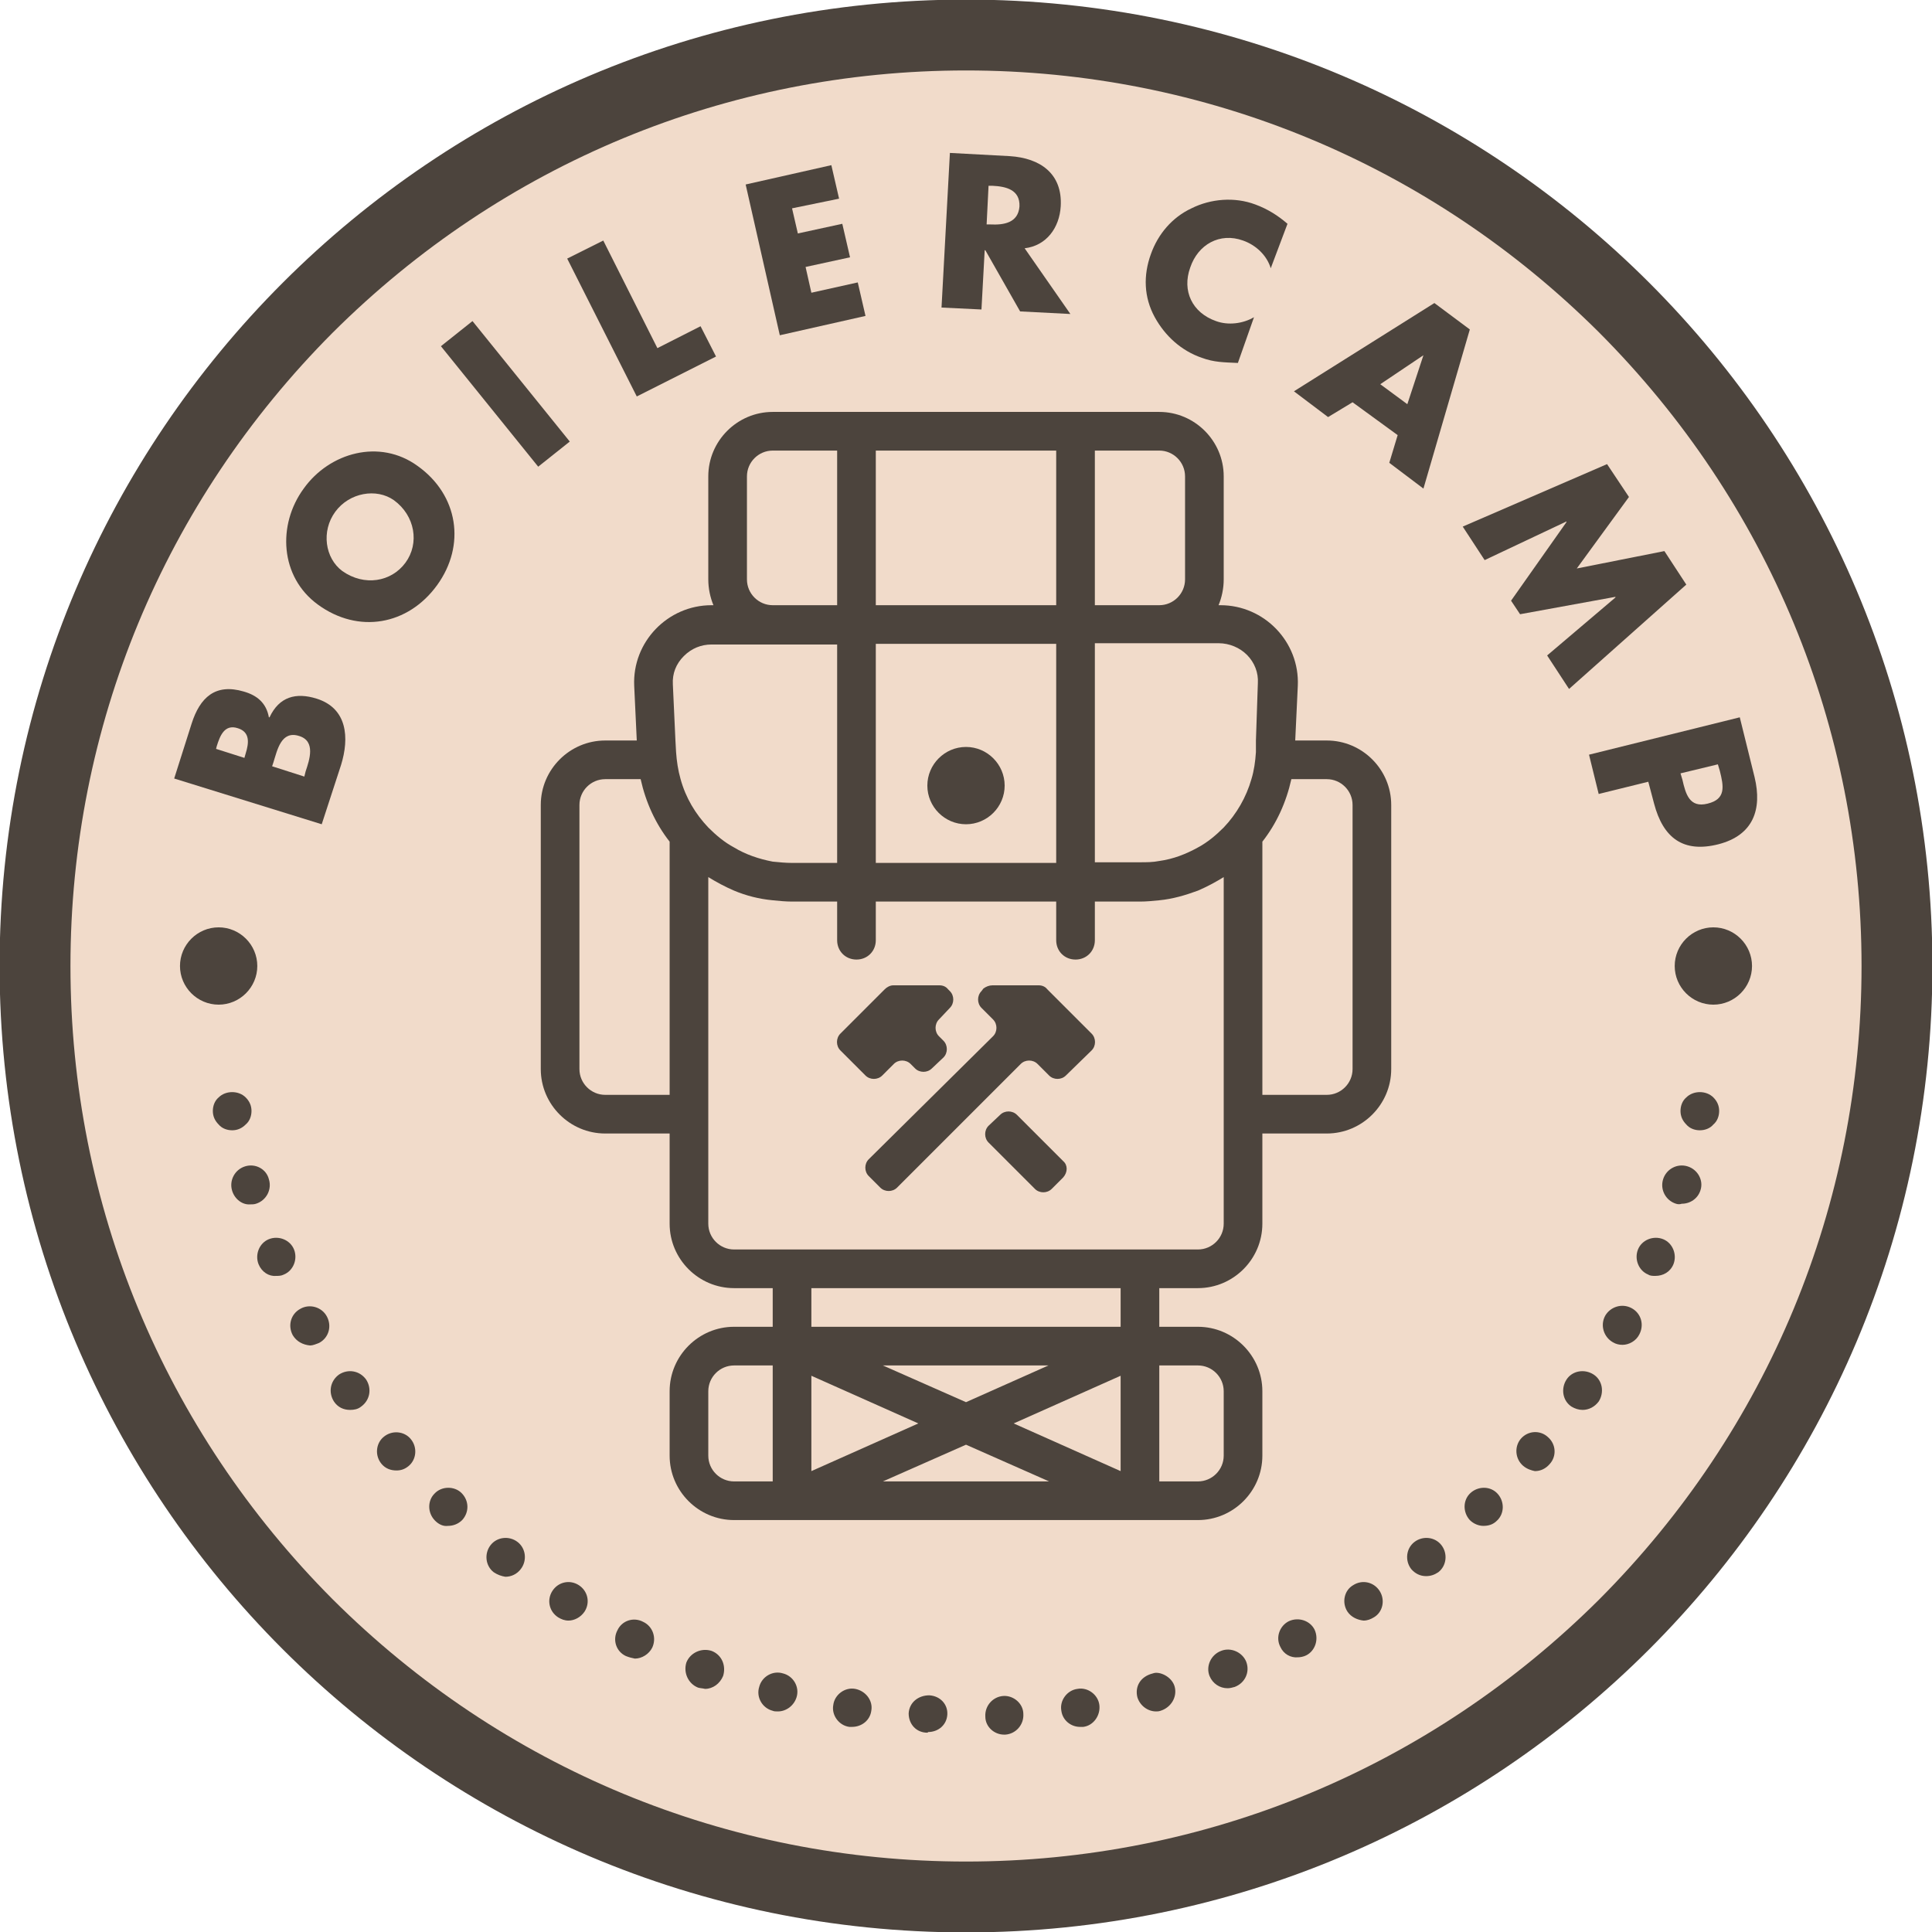 <?xml version="1.0" encoding="utf-8"?>
<!-- Generator: Adobe Illustrator 19.1.0, SVG Export Plug-In . SVG Version: 6.00 Build 0)  -->
<svg version="1.1" id="Layer_1" xmlns="http://www.w3.org/2000/svg" xmlns:xlink="http://www.w3.org/1999/xlink" x="0px" y="0px"
	 viewBox="0 0 233 233" style="enable-background:new 0 0 233 233;" xml:space="preserve">
<style type="text/css">
	.st0{fill:#4C443D;}
	.st1{opacity:0.55;fill:#E5BD9E;}
</style>
<symbol  id="BoilerCamp" viewBox="-150 -150 300 300">
	<path class="st0" d="M56,35h-4.9l0.4,8.5c0.3,6.8-5.2,12.5-12,12.5h-0.3c0.5,1.2,0.8,2.6,0.8,4v16c0,5.5-4.5,10-10,10h-60
		c-5.5,0-10-4.5-10-10V60c0-1.4,0.3-2.8,0.8-4h-0.3c-6.8,0-12.3-5.7-12-12.5l0.4-8.5H-56c-5.5,0-10-4.5-10-10v-41
		c0-5.5,4.5-10,10-10h10v-14c0-5.5,4.5-10,10-10h6v-6h-6c-5.5,0-10-4.5-10-10v-10c0-5.5,4.5-10,10-10h72c5.5,0,10,4.5,10,10v10
		c0,5.5-4.5,10-10,10h-6v6h6c5.5,0,10,4.5,10,10v14h10c5.5,0,10,4.5,10,10v41C66,30.5,61.5,35,56,35z M-30-80h-6c-2.2,0-4,1.8-4,4
		v10c0,2.2,1.8,4,4,4h6V-80z M20,80h10c2.2,0,4-1.8,4-4V60c0-2.2-1.8-4-4-4H20V80z M-14,80h28V56h-28V80z M-14,50h28V16h-28V50z
		 M-34,76c0,2.2,1.8,4,4,4h10V56h-10c-2.2,0-4,1.8-4,4V76z M-46-20h-10c-2.2,0-4,1.8-4,4v41c0,2.2,1.8,4,4,4h5.5
		c0.8-3.6,2.3-6.9,4.5-9.7V-20z M-44.3,29c-0.4,1.4-0.6,2.8-0.7,4.2l-0.1,1.8l-0.4,8.7c-0.1,1.7,0.5,3.2,1.7,4.4s2.7,1.8,4.3,1.8
		H-20V16h-7c-1,0-2,0.1-3,0.2c-2.1,0.4-4.2,1.1-6,2.2c-1.5,0.8-2.8,1.9-4,3.1C-42,23.6-43.5,26.1-44.3,29z M-7.4-71L-24-78.4v14.8
		L-7.4-71z M-12.9-62h25.7L0-67.7L-12.9-62z M-12.9-80L0-74.3L12.9-80H-12.9z M24-78.4L7.4-71L24-63.6V-78.4z M24-56h-48v6h48V-56z
		 M36-62c2.2,0,4-1.8,4-4v-10c0-2.2-1.8-4-4-4h-6v18H36z M40-40c0-2.2-1.8-4-4-4h-72c-2.2,0-4,1.8-4,4v53.8c1.3-0.8,2.6-1.5,4-2.1
		c1.9-0.8,3.9-1.3,6-1.5c1-0.1,2-0.2,3-0.2h7V4c0-1.7,1.3-3,3-3c1.7,0,3,1.3,3,3v6h28V4c0-1.7,1.3-3,3-3c1.7,0,3,1.3,3,3v6h7
		c1,0,2,0.1,3,0.2c2.1,0.2,4.1,0.8,6,1.5c1.4,0.6,2.7,1.3,4,2.1V-40z M45,35L45,33.2c-0.1-1.5-0.3-2.9-0.7-4.2
		c-0.8-2.8-2.3-5.4-4.3-7.5c-1.2-1.2-2.5-2.3-4-3.1c-1.8-1-3.8-1.8-6-2.1c-1-0.2-2-0.2-3-0.2h-7v34h19.2c1.7,0,3.3-0.7,4.4-1.8
		c1.2-1.2,1.8-2.8,1.7-4.4L45,35z M60-16c0-2.2-1.8-4-4-4H46v39.3c2.2,2.8,3.7,6.1,4.5,9.7H56c2.2,0,4-1.8,4-4V-16z"/>
	<path class="st0" d="M6,28c0-3.3-2.7-6-6-6s-6,2.7-6,6s2.7,6,6,6S6,31.3,6,28z"/>
	<g>
		<path class="st0" d="M15.1-32.8l-1.8-1.8c-0.7-0.7-1.9-0.7-2.6,0l-7.2,7.2c-0.7,0.7-0.7,1.9,0,2.6l1.8,1.7c0.7,0.7,1.9,0.7,2.6,0
			l7.2-7.2C15.8-30.9,15.8-32,15.1-32.8z"/>
		<path class="st0" d="M-4.2-8.3c-0.7-0.7-0.7-1.9,0-2.6l0.7-0.7c0.7-0.7,0.7-1.9,0-2.6l-1.8-1.7c-0.7-0.7-1.9-0.7-2.6,0l-0.7,0.7
			c-0.7,0.7-1.9,0.7-2.6,0l-1.8-1.8c-0.7-0.7-1.9-0.7-2.6,0l-3.9,3.9c-0.7,0.7-0.7,1.9,0,2.6l6.9,6.9c0.3,0.3,0.8,0.6,1.3,0.6h7.2
			c0.5,0,1-0.2,1.3-0.6l0.3-0.3c0.7-0.7,0.7-1.9,0-2.6L-4.2-8.3z"/>
		<path class="st0" d="M19.5-13.1L15.5-17c-0.7-0.7-1.9-0.7-2.6,0l-1.8,1.8c-0.7,0.7-1.9,0.7-2.6,0l-19.2-19.2
			c-0.7-0.7-1.9-0.7-2.6,0l-1.8,1.8c-0.7,0.7-0.7,1.9,0,2.6L4.2-10.9c0.7,0.7,0.7,1.9,0,2.6L2.4-6.5c-0.7,0.7-0.7,1.9,0,2.6l0.3,0.4
			C3.1-3.2,3.6-3,4.1-3h7.2c0.5,0,1-0.2,1.3-0.6l6.9-6.9C20.2-11.2,20.2-12.4,19.5-13.1z"/>
	</g>
	<path class="st0" d="M0,139c37.1,0,72-14.5,98.3-40.7C124.5,72,139,37.1,139,0s-14.5-72-40.7-98.3C72-124.5,37.1-139,0-139
		s-72,14.5-98.3,40.7C-124.5-72-139-37.1-139,0s14.5,72,40.7,98.3C-72,124.5-37.1,139,0,139 M0,150c-82.8,0-150-67.2-150-150
		S-82.8-150,0-150S150-82.8,150,0S82.8,150,0,150L0,150z"/>
	<g>
		<path class="st0" d="M-100,22l-22.9,7.1l2.7,8.5c1.3,4.1,3.7,6.3,8.1,5c2.1-0.6,3.5-1.8,3.9-4l0.1,0c1.5,3.2,4.1,3.9,7.3,2.9
			c4.8-1.5,5.1-6.1,3.8-10.3L-100,22z M-112,32.3l0.2,0.7c0.5,1.6,0.7,3.3-1.2,3.9c-2.1,0.7-2.8-1.2-3.3-2.8l-0.1-0.4L-112,32.3z
			 M-102.7,29.4l0.2,0.8c0.6,1.8,1.6,4.7-1,5.5c-2.8,0.9-3.4-2.2-4-4.1l-0.2-0.6L-102.7,29.4z"/>
		<path class="st0" d="M-85.1,77.6c6.3-4.5,7.5-12.3,3-18.5c-4.5-6.2-12.2-7.6-18.5-3c-5.9,4.3-6.3,12.4-2.2,18
			C-98.8,79.7-91,81.9-85.1,77.6z M-96.8,61.3c3.4-2.4,7.6-1.7,9.8,1.3c2.2,3,1.5,7.3-1.8,9.7c-2.7,1.9-6.9,1.2-9.1-1.8
			C-100.1,67.5-99.5,63.3-96.8,61.3z"/>
		<path class="st0" d="M-61.5,81.4l-4.9-3.9l-15.1,18.7l4.9,3.9L-61.5,81.4z"/>
		<path class="st0" d="M-47.9,95.9l6.7,3.4l2.4-4.7l-12.3-6.2l-10.8,21.4l5.6,2.8L-47.9,95.9z"/>
		<path class="st0" d="M-27,117.6l0.9-3.9l6.9,1.5l1.2-5.2l-6.9-1.5l0.9-4l7.2,1.6l1.2-5.2l-13.3-3l-5.3,23.4l13.3,3l1.2-5.2
			L-27,117.6z"/>
		<path class="st0" d="M16.2,101.2l-7.8,0.4l-5.4,9.5l-0.1,0l-0.5-9.2l-6.2,0.3l1.3,24l9.3-0.5c4.7-0.3,8.2-2.7,7.9-7.8
			c-0.2-3.3-2.2-6.1-5.6-6.5L16.2,101.2z M3.2,115.1l0.6,0c2-0.1,4.3,0.2,4.5,2.8c0.1,2.6-2.1,3.1-4.2,3.2l-0.6,0L3.2,115.1z"/>
		<path class="st0" d="M47.3,108.3c-0.6,2-2.3,3.6-4.3,4.3c-3.6,1.3-7-0.6-8.2-4.2c-1.3-3.6,0.3-7,4-8.3c1.9-0.7,4.2-0.4,5.9,0.6
			l-2.5-7.1c-2.2,0.1-3.7,0.1-5.6,0.8c-3.2,1.1-5.7,3.4-7.3,6.3c-1.7,3.1-1.8,6.5-0.6,9.8c1.1,3.1,3.3,5.7,6.3,7.1
			c3,1.5,6.7,1.8,9.9,0.6c1.9-0.7,3.5-1.7,5-3L47.3,108.3z"/>
		<path class="st0" d="M60,87.5l-3.8-2.3l-5.3,4l21.8,13.7l5.5-4.1L71,74.1l-5.3,4l1.3,4.3L60,87.5z M71,94.8L71,94.8l-6.7-4.5
			l4.2-3.1L71,94.8z"/>
		<path class="st0" d="M99.5,77.9l3.4-5.1l-8.1-11.1l13.6,2.7l3.4-5.2L93.6,43l-3.4,5.2l10.6,9l0,0.1L86,54.6l-1.4,2.1l8.6,12.2
			l0,0.1L80.5,63l-3.4,5.2L99.5,77.9z"/>
		<path class="st0" d="M120.1,38.6l2.3-9.3c1.2-5-0.2-9-5.6-10.4c-5.5-1.4-8.6,1-10,6.3l-0.9,3.4l-7.7-1.9l-1.5,6.1L120.1,38.6z
			 M110.9,29.9l0.3-1c0.5-2.2,1.1-4.4,3.9-3.7c2.9,0.7,2.5,2.7,1.9,5.1l-0.3,1L110.9,29.9z"/>
	</g>
	<path class="st0" d="M-110,0c0-3.3-2.7-6-6-6c-3.3,0-6,2.7-6,6s2.7,6,6,6C-112.7,6-110,3.3-110,0z"/>
	<path class="st0" d="M122,0c0-3.3-2.7-6-6-6c-3.3,0-6,2.7-6,6s2.7,6,6,6C119.3,6,122,3.3,122,0z"/>
	<g>
		<path class="st0" d="M113.9-25.5c-0.8,0-1.6,0.3-2.1,0.9c-0.6,0.6-0.9,1.3-0.9,2.1s0.3,1.6,0.9,2.1c1.1,1.1,3.1,1.1,4.2,0
			c0.6-0.6,0.9-1.3,0.9-2.1s-0.3-1.6-0.9-2.1C115.5-25.2,114.7-25.5,113.9-25.5z"/>
		<path class="st0" d="M-6-119c-1.7,0-2.9,1.3-2.9,3l0,0c0.1,1.7,1.5,2.8,3.2,2.8l0,0c1.7-0.1,2.9-1.4,2.8-3l0,0
			c-0.1-1.6-1.4-2.7-3-2.7l0,0C-5.9-119-6-119-6-119z M3-116.5c-0.1,1.7,1.2,3.1,2.8,3.2l0,0c1.6,0.1,3.1-1.2,3.1-2.8l0,0
			c0.1-1.7-1.2-3.1-2.8-3.2l0,0c-0.1,0-0.1,0-0.2,0l0,0C4.4-119.3,3-118.1,3-116.5z M-18.1-118.1c-1.6,0.2-2.8,1.8-2.5,3.4l0,0
			c0.2,1.6,1.8,2.8,3.4,2.5l0,0c1.6-0.3,2.8-1.8,2.5-3.4l0,0c-0.2-1.5-1.5-2.5-3-2.5l0,0C-17.8-118.1-18-118.1-18.1-118.1z
			 M14.8-115.6c-0.3,1.6,0.9,3.2,2.5,3.4l0,0c1.6,0.3,3.2-0.9,3.4-2.5l0,0c0.2-1.6-0.9-3.2-2.5-3.4l0,0l0,0l0,0c-0.2,0-0.3,0-0.5,0
			l0,0C16.3-118.1,15-117.1,14.8-115.6z M-30-115.6L-30-115.6L-30-115.6c-1.6,0.4-2.6,2.1-2.1,3.7l0,0c0.4,1.6,2.1,2.6,3.7,2.1l0,0
			c1.6-0.4,2.6-2.1,2.1-3.7l0,0c-0.4-1.3-1.6-2.2-2.9-2.2l0,0C-29.5-115.7-29.8-115.7-30-115.6z M26.6-113.5
			c-0.4,1.6,0.4,3.2,2.4,3.7v0c1,0.4,3-0.5,3.4-2.1l0,0c0.4-1.6-0.6-3.2-2.2-3.7l0,0c-0.3-0.1-0.5-0.1-0.7-0.1l0,0
			C28.2-115.7,27-114.8,26.6-113.5z M-41.6-112c-1.5,0.6-2.3,2.3-1.8,3.9l0,0c0.6,1.5,2.3,2.3,3.9,1.8l0,0c1.6-0.6,2.3-2.3,1.8-3.9
			l0,0c-0.5-1.2-1.6-2-2.8-2l0,0C-40.9-112.1-41.3-112.1-41.6-112z M37.8-110.2c-0.6,1.5,0.2,3.3,1.8,3.9l0,0
			c1.5,0.6,3.3-0.2,3.9-1.7l0,0c0.6-1.6-0.2-3.3-1.8-3.9l0,0c-0.4-0.1-0.7-0.2-1.1-0.2l0,0C39.4-112.1,38.3-111.4,37.8-110.2z
			 M-52.8-107.1L-52.8-107.1L-52.8-107.1c-1.5,0.7-2.1,2.5-1.3,4l0,0c0.7,1.5,2.5,2.1,4,1.3l0,0c1.5-0.7,2.1-2.5,1.4-4l0,0
			c-0.5-1-1.6-1.7-2.7-1.7l0,0C-51.9-107.4-52.3-107.3-52.8-107.1z M48.8-105.7c-0.8,1.5-0.1,3.3,1.3,4l0,0c1.5,0.7,3.3,0.1,4-1.3
			l0,0c0.7-1.5,0.1-3.3-1.3-4l0,0l0,0l0,0c-0.4-0.2-0.9-0.3-1.3-0.3l0,0C50.4-107.4,49.3-106.8,48.8-105.7z M-63.3-101.1
			L-63.3-101.1L-63.3-101.1c-1.4,0.9-1.8,2.7-0.9,4.1l0,0c0.9,1.4,2.7,1.8,4.1,0.9l0,0c1.4-0.9,1.8-2.7,0.9-4.1l0,0
			c-0.6-0.9-1.6-1.4-2.5-1.4l0,0C-62.3-101.6-62.8-101.4-63.3-101.1z M59.2-100.2c-0.9,1.4-0.5,3.3,0.9,4.1l0,0
			c1.4,0.9,3.2,0.5,4.1-0.9l0,0c0.9-1.4,0.5-3.3-0.9-4.1l0,0c-0.5-0.3-1-0.5-1.6-0.5l0,0C60.8-101.5,59.8-101.1,59.2-100.2z
			 M-73.3-94.1c-1.3,1-1.5,2.9-0.5,4.2l0,0c1,1.3,2.9,1.5,4.2,0.5l0,0c1.3-1,1.5-2.9,0.5-4.2l0,0c-0.6-0.8-1.5-1.2-2.4-1.2l0,0
			C-72.1-94.7-72.7-94.5-73.3-94.1z M69.1-93.6c-1,1.3-0.8,3.2,0.5,4.2l0,0c1.3,1,3.2,0.8,4.2-0.5l0,0c1-1.3,0.8-3.2-0.5-4.2l0,0
			c-0.6-0.4-1.2-0.6-1.9-0.6l0,0C70.5-94.7,69.7-94.3,69.1-93.6z M-82.4-86.1c-1.2,1.2-1.2,3.1-0.1,4.2l0,0c1.1,1.2,3.1,1.2,4.2,0.1
			l0,0c1.2-1.2,1.2-3,0.1-4.2l0,0c-0.6-0.6-1.4-0.9-2.2-0.9l0,0C-81.1-87-81.8-86.7-82.4-86.1z M78.2-86c-1.1,1.2-1.1,3.1,0.1,4.2
			l0,0c1.2,1.1,3.1,1.1,4.2-0.1l0,0c1.1-1.2,1.1-3.1-0.1-4.2l0,0c-0.6-0.6-1.3-0.8-2.1-0.8l0,0C79.6-86.9,78.8-86.6,78.2-86z
			 M-90.7-77.3c-1.1,1.3-0.9,3.2,0.3,4.2l0,0c1.3,1.1,3.2,0.9,4.2-0.3l0,0c1.1-1.3,0.9-3.2-0.3-4.2l0,0c-0.6-0.5-1.2-0.7-1.9-0.7
			l0,0C-89.3-78.3-90.1-78-90.7-77.3z M86.5-77.6c-1.3,1.1-1.4,3-0.4,4.2l0,0c1.1,1.3,3,1.4,4.2,0.3l0,0c1.3-1.1,1.4-3,0.3-4.2l0,0
			l0,0l0,0c-0.6-0.7-1.4-1.1-2.3-1.1l0,0C87.8-78.3,87.1-78.1,86.5-77.6z M-98.1-67.6c-0.9,1.4-0.6,3.2,0.8,4.2l0,0
			c1.4,0.9,3.2,0.6,4.2-0.8l0,0c0.9-1.4,0.6-3.2-0.8-4.2l0,0c-0.5-0.4-1.1-0.5-1.7-0.5l0,0C-96.6-68.9-97.5-68.5-98.1-67.6z
			 M94-68.4c-1.4,0.9-1.7,2.8-0.8,4.2l0,0c0.9,1.4,2.8,1.7,4.2,0.8l0,0c1.4-0.9,1.7-2.8,0.8-4.2l0,0c-0.6-0.8-1.5-1.3-2.5-1.3l0,0
			C95.1-68.9,94.5-68.7,94-68.4z M-104.5-57.3c-0.8,1.5-0.3,3.3,1.2,4.1l0,0c1.4,0.8,3.3,0.3,4.1-1.2l0,0c0.8-1.5,0.3-3.3-1.2-4.1
			l0,0c-0.5-0.2-1-0.4-1.4-0.4l0,0C-102.9-58.8-103.9-58.3-104.5-57.3z M100.4-58.4c-1.4,0.8-2,2.6-1.2,4.1l0,0
			c0.8,1.4,2.6,2,4.1,1.2l0,0c1.5-0.8,2-2.6,1.2-4.1l0,0c-0.5-1-1.6-1.6-2.6-1.6l0,0C101.4-58.8,100.9-58.7,100.4-58.4z
			 M-109.8-46.3c-0.6,1.5,0.1,3.3,1.6,3.9l0,0c1.5,0.6,3.3-0.1,3.9-1.6l0,0c0.6-1.5-0.1-3.3-1.6-3.9l0,0c-0.4-0.2-0.8-0.2-1.2-0.2
			l0,0C-108.2-48.2-109.3-47.5-109.8-46.3z M105.9-47.9c-1.5,0.6-2.2,2.4-1.6,3.9l0,0c0.6,1.5,2.4,2.2,3.9,1.6l0,0
			c1.5-0.6,2.2-2.4,1.6-3.9l0,0l0,0l0,0c-0.5-1.2-1.6-1.8-2.8-1.8l0,0C106.6-48.1,106.2-48.1,105.9-47.9z M-113.9-34.9
			c-0.5,1.6,0.4,3.3,2,3.8l0,0c1.6,0.5,3.3-0.4,3.7-2l0,0c0.5-1.6-0.4-3.3-2-3.8l0,0c-0.3-0.1-0.6-0.1-0.9-0.1l0,0
			C-112.3-37.1-113.5-36.2-113.9-34.9z M110.2-36.9c-1.6,0.5-2.5,2.2-2,3.8l0,0c0.5,1.6,2.2,2.5,3.8,2l0,0c1.6-0.5,2.5-2.2,2-3.7
			l0,0l0,0l0,0c-0.4-1.3-1.6-2.1-2.9-2.1l0,0C110.8-37,110.5-37,110.2-36.9z"/>
		<path class="st0" d="M-113.9-25.5c-0.8,0-1.6,0.3-2.1,0.9c-0.6,0.6-0.9,1.3-0.9,2.1s0.3,1.6,0.9,2.1c1.1,1.1,3.1,1.1,4.2,0
			c0.6-0.6,0.9-1.3,0.9-2.1s-0.3-1.6-0.9-2.1C-112.4-25.2-113.1-25.5-113.9-25.5z"/>
	</g>
</symbol>
<g>
	<circle class="st1" cx="116.1" cy="115.8" r="111.5"/>
	
		<use xlink:href="#BoilerCamp"  width="300" height="300" id="XMLID_1_" x="-150" y="-150" transform="matrix(0.777 0 0 -0.777 116.5 116.5)" style="overflow:visible;"/>
</g>
</svg>
